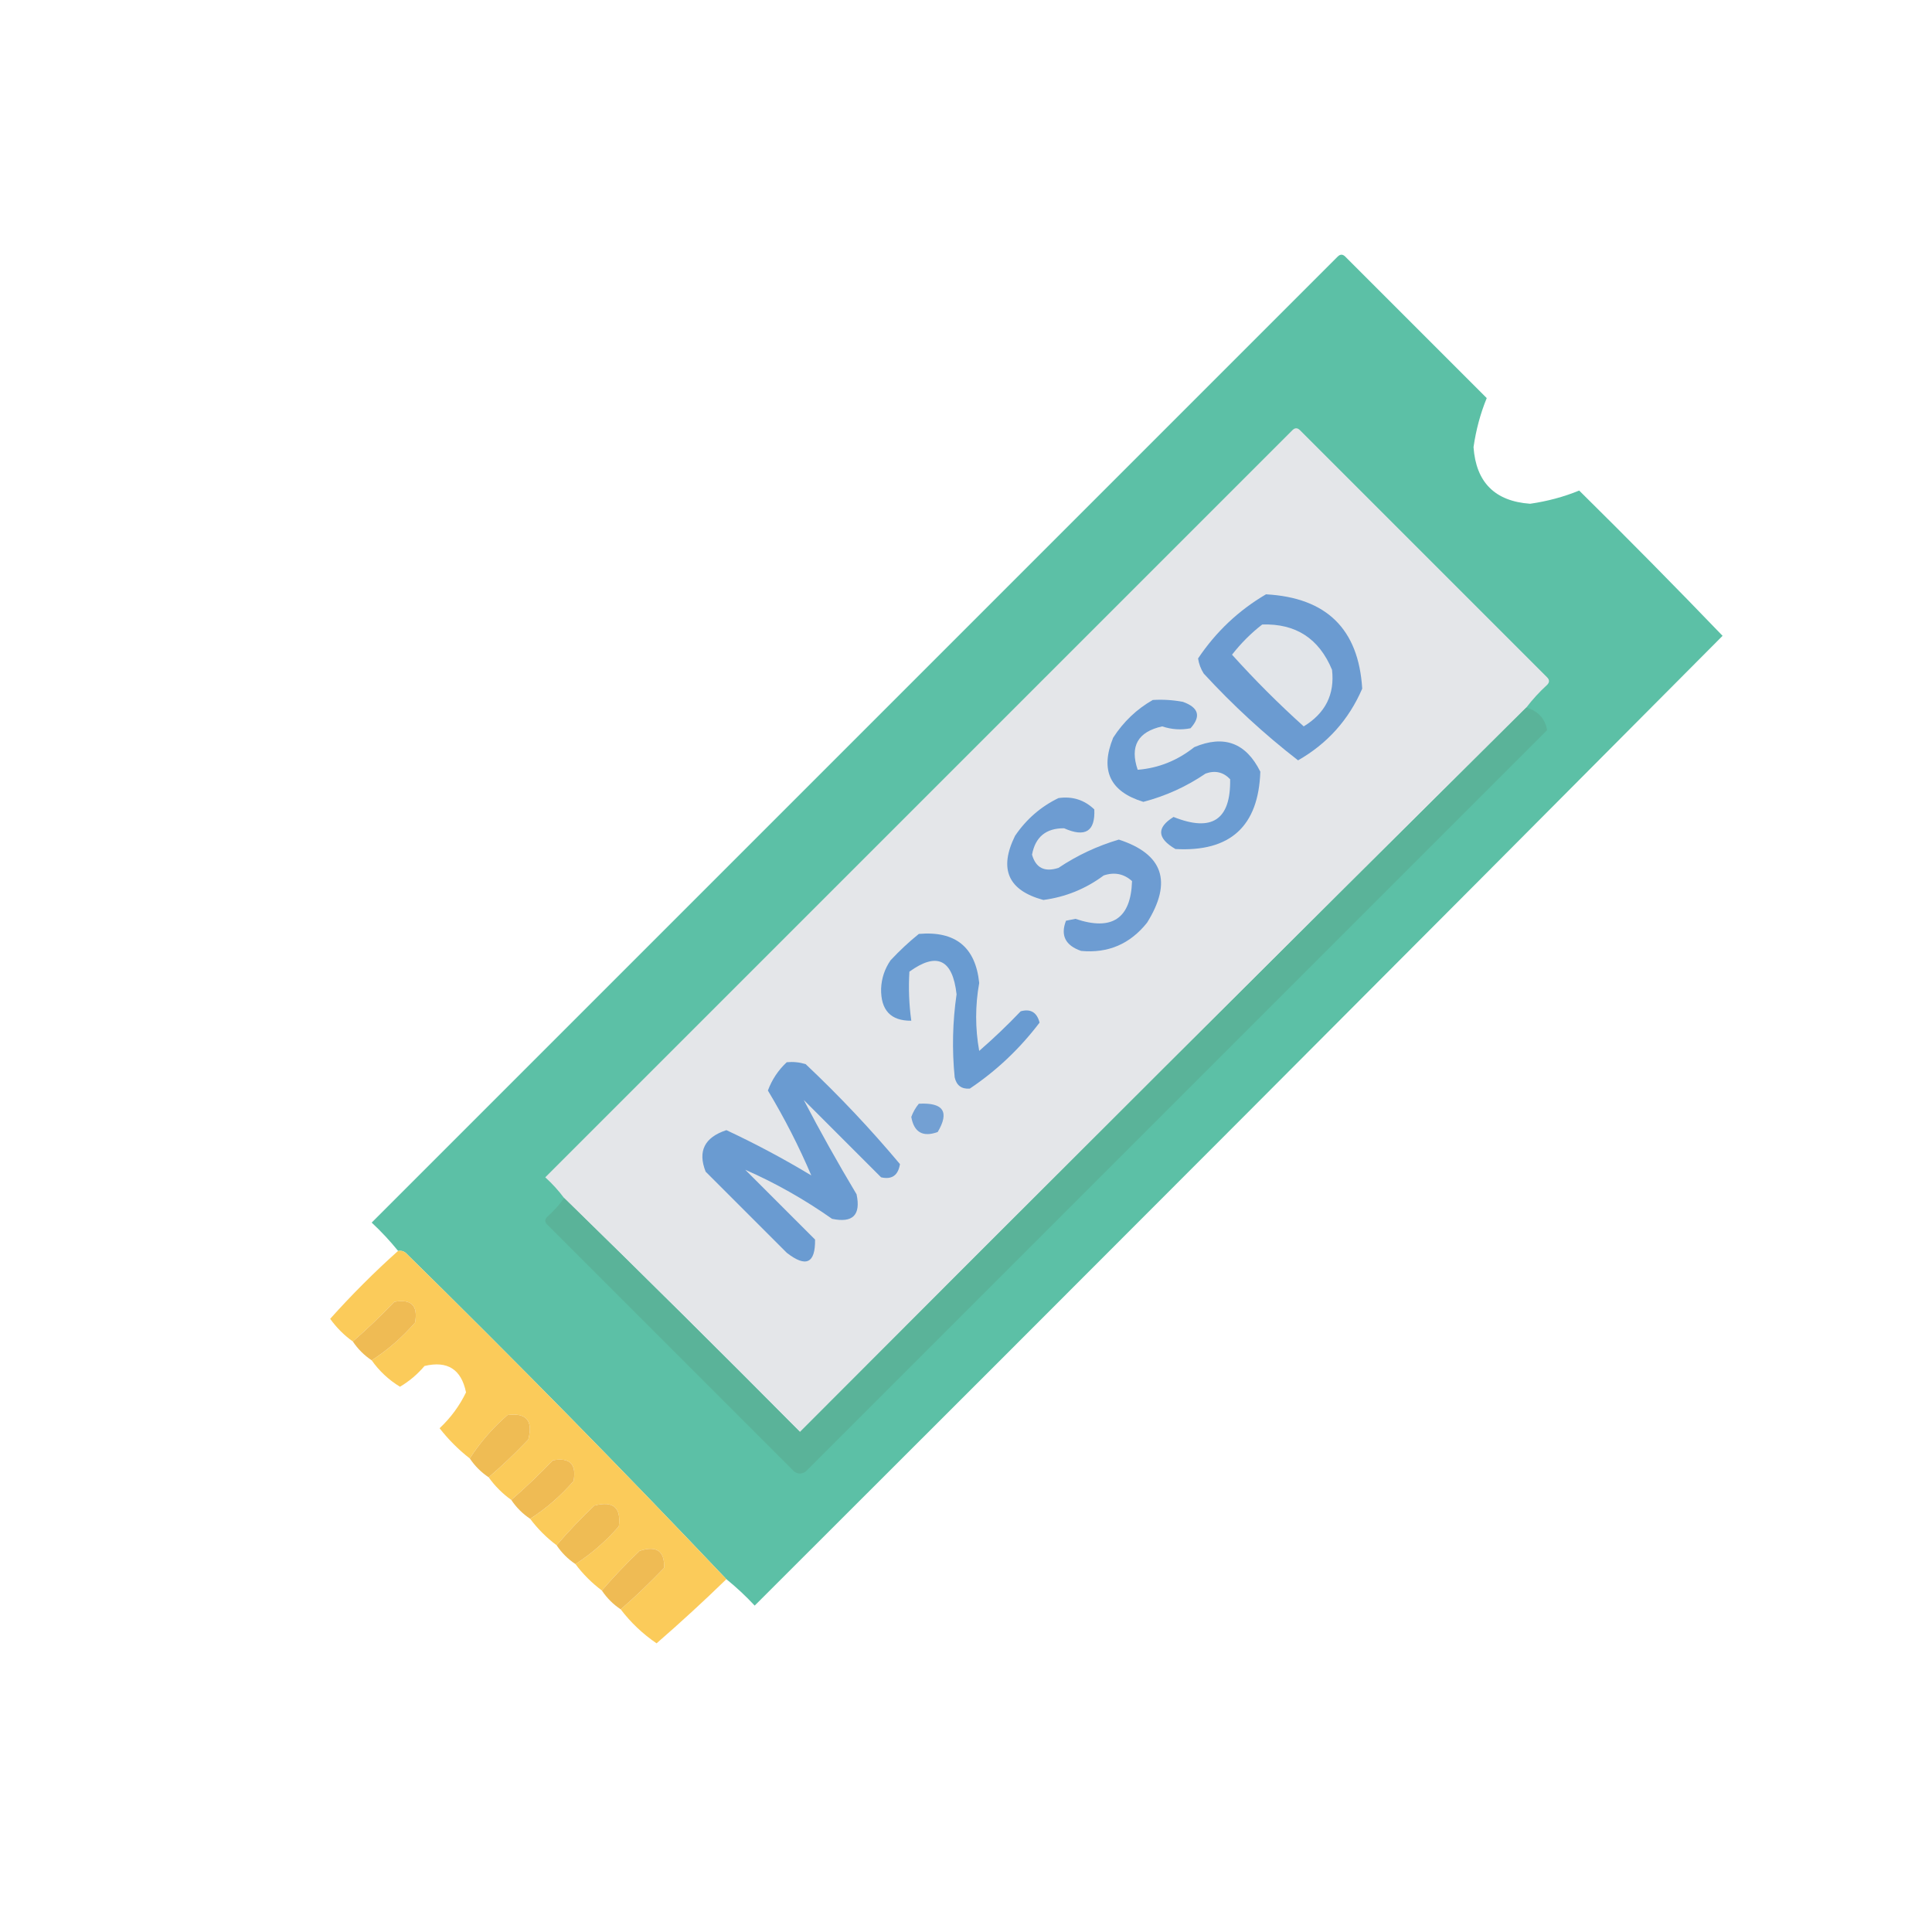 <?xml version="1.0" encoding="UTF-8"?>
<!DOCTYPE svg PUBLIC "-//W3C//DTD SVG 1.1//EN" "http://www.w3.org/Graphics/SVG/1.1/DTD/svg11.dtd">
<svg xmlns="http://www.w3.org/2000/svg" version="1.1" width="512px" height="512px" style="shape-rendering:geometricPrecision; text-rendering:geometricPrecision; image-rendering:optimizeQuality; fill-rule:evenodd; clip-rule:evenodd" xmlns:xlink="http://www.w3.org/1999/xlink">
<g><path style="opacity:0.984" fill="#5abfa5" d="M 192.5,418.5 C 164.752,389.251 136.419,360.417 107.5,332C 106.906,331.536 106.239,331.369 105.5,331.5C 103.372,328.87 101.039,326.37 98.5,324C 183.833,238.667 269.167,153.333 354.5,68C 355.167,67.333 355.833,67.333 356.5,68C 369,80.5 381.5,93 394,105.5C 392.332,109.561 391.165,113.894 390.5,118.5C 391.167,127.833 396.167,132.833 405.5,133.5C 410.106,132.835 414.439,131.668 418.5,130C 431.347,142.681 444.014,155.514 456.5,168.5C 371.18,254.32 285.68,339.986 200,425.5C 197.63,422.961 195.13,420.628 192.5,418.5 Z"/></g>
<g><path style="opacity:1" fill="#e4e6e9" d="M 404.5,187.5 C 340.201,251.299 276.035,315.299 212,379.5C 191.299,358.632 170.465,337.965 149.5,317.5C 148.04,315.537 146.373,313.704 144.5,312C 210.5,246 276.5,180 342.5,114C 343.167,113.333 343.833,113.333 344.5,114C 366.333,135.833 388.167,157.667 410,179.5C 410.667,180.167 410.667,180.833 410,181.5C 407.96,183.37 406.127,185.37 404.5,187.5 Z"/></g>
<g><path style="opacity:1" fill="#6b9bd1" d="M 335.5,157.5 C 351.544,158.378 360.044,166.712 361,182.5C 357.456,190.712 351.79,197.045 344,201.5C 335.078,194.583 326.745,186.916 319,178.5C 318.219,177.271 317.719,175.938 317.5,174.5C 322.232,167.433 328.232,161.767 335.5,157.5 Z"/></g>
<g><path style="opacity:1" fill="#e2e5e9" d="M 334.5,165.5 C 343.387,165.207 349.553,169.207 353,177.5C 353.754,183.992 351.254,188.992 345.5,192.5C 338.833,186.5 332.5,180.167 326.5,173.5C 328.882,170.452 331.548,167.785 334.5,165.5 Z"/></g>
<g><path style="opacity:1" fill="#6b9cd2" d="M 305.5,185.5 C 308.187,185.336 310.854,185.503 313.5,186C 317.674,187.508 318.341,189.841 315.5,193C 312.978,193.499 310.478,193.332 308,192.5C 301.539,193.923 299.373,197.756 301.5,204C 306.999,203.564 311.999,201.564 316.5,198C 324.364,194.681 330.197,196.848 334,204.5C 333.517,218.981 326.017,225.814 311.5,225C 306.625,222.151 306.459,219.318 311,216.5C 321.187,220.587 326.187,217.253 326,206.5C 324.192,204.604 322.025,204.104 319.5,205C 314.435,208.449 308.935,210.949 303,212.5C 294.151,209.801 291.485,204.134 295,195.5C 297.738,191.26 301.238,187.926 305.5,185.5 Z"/></g>
<g><path style="opacity:1" fill="#5ab399" d="M 404.5,187.5 C 407.648,188.474 409.481,190.474 410,193.5C 344.5,259 279,324.5 213.5,390C 212.5,390.667 211.5,390.667 210.5,390C 188.667,368.167 166.833,346.333 145,324.5C 144.333,323.833 144.333,323.167 145,322.5C 146.707,320.963 148.207,319.296 149.5,317.5C 170.465,337.965 191.299,358.632 212,379.5C 276.035,315.299 340.201,251.299 404.5,187.5 Z"/></g>
<g><path style="opacity:1" fill="#6d9cd2" d="M 280.5,211.5 C 284.192,210.971 287.358,211.971 290,214.5C 290.275,220.33 287.609,221.997 282,219.5C 277.202,219.466 274.368,221.8 273.5,226.5C 274.497,230.014 276.83,231.181 280.5,230C 285.462,226.685 290.795,224.185 296.5,222.5C 308.245,226.32 310.745,233.654 304,244.5C 299.483,250.178 293.649,252.678 286.5,252C 282.329,250.55 280.995,247.883 282.5,244C 283.333,243.833 284.167,243.667 285,243.5C 294.688,246.78 299.688,243.446 300,233.5C 297.847,231.556 295.347,231.056 292.5,232C 287.725,235.555 282.392,237.721 276.5,238.5C 267.15,235.967 264.65,230.301 269,221.5C 271.984,217.106 275.817,213.773 280.5,211.5 Z"/></g>
<g><path style="opacity:1" fill="#699bd1" d="M 243.5,247.5 C 253.195,246.66 258.528,250.994 259.5,260.5C 258.421,266.516 258.421,272.516 259.5,278.5C 263.318,275.182 266.985,271.682 270.5,268C 273.125,267.277 274.792,268.277 275.5,271C 270.259,277.911 264.092,283.744 257,288.5C 254.812,288.646 253.479,287.646 253,285.5C 252.273,278.144 252.44,270.811 253.5,263.5C 252.461,254.23 248.294,252.23 241,257.5C 240.737,261.835 240.903,266.168 241.5,270.5C 236.067,270.559 233.4,267.725 233.5,262C 233.615,259.268 234.448,256.768 236,254.5C 238.396,251.933 240.896,249.6 243.5,247.5 Z"/></g>
<g><path style="opacity:1" fill="#6a9bd1" d="M 208.5,281.5 C 210.199,281.34 211.866,281.506 213.5,282C 222.412,290.408 230.745,299.241 238.5,308.5C 238.02,311.492 236.353,312.659 233.5,312C 226.667,305.167 219.833,298.333 213,291.5C 217.333,299.814 222,308.147 227,316.5C 228.167,322 226,324.167 220.5,323C 213.138,317.827 205.471,313.494 197.5,310C 203.667,316.167 209.833,322.333 216,328.5C 216.092,334.81 213.592,335.977 208.5,332C 201.333,324.833 194.167,317.667 187,310.5C 184.865,305.076 186.698,301.409 192.5,299.5C 200.201,303.101 207.701,307.101 215,311.5C 211.747,303.855 207.914,296.355 203.5,289C 204.589,286.084 206.256,283.584 208.5,281.5 Z"/></g>
<g><path style="opacity:1" fill="#73a0d3" d="M 243.5,292.5 C 250.004,292.138 251.671,294.638 248.5,300C 244.558,301.418 242.225,300.084 241.5,296C 241.978,294.697 242.645,293.531 243.5,292.5 Z"/></g>
<g><path style="opacity:0.985" fill="#fbcb58" d="M 105.5,331.5 C 106.239,331.369 106.906,331.536 107.5,332C 136.419,360.417 164.752,389.251 192.5,418.5C 186.492,424.342 180.325,430.008 174,435.5C 170.345,433.012 167.178,430.012 164.5,426.5C 168.464,423.037 172.298,419.37 176,415.5C 176.165,411.023 173.998,409.523 169.5,411C 165.963,414.369 162.629,417.869 159.5,421.5C 156.833,419.5 154.5,417.167 152.5,414.5C 156.737,411.772 160.571,408.439 164,404.5C 164.664,399.504 162.498,397.67 157.5,399C 153.963,402.369 150.629,405.869 147.5,409.5C 144.833,407.5 142.5,405.167 140.5,402.5C 144.737,399.772 148.571,396.439 152,392.5C 152.833,388 151,386.167 146.5,387C 142.964,390.704 139.298,394.204 135.5,397.5C 133.167,395.833 131.167,393.833 129.5,391.5C 133.131,388.371 136.631,385.037 140,381.5C 141.33,376.502 139.496,374.336 134.5,375C 130.561,378.429 127.228,382.263 124.5,386.5C 121.521,384.188 118.854,381.521 116.5,378.5C 119.441,375.733 121.775,372.567 123.5,369C 122.261,362.879 118.594,360.546 112.5,362C 110.615,364.222 108.449,366.056 106,367.5C 103.014,365.68 100.514,363.347 98.5,360.5C 102.737,357.772 106.571,354.439 110,350.5C 110.833,346 109,344.167 104.5,345C 100.964,348.704 97.298,352.204 93.5,355.5C 91.188,353.854 89.188,351.854 87.5,349.5C 93.188,343.146 99.188,337.146 105.5,331.5 Z"/></g>
<g><path style="opacity:1" fill="#efbb54" d="M 98.5,360.5 C 96.5,359.167 94.833,357.5 93.5,355.5C 97.298,352.204 100.964,348.704 104.5,345C 109,344.167 110.833,346 110,350.5C 106.571,354.439 102.737,357.772 98.5,360.5 Z"/></g>
<g><path style="opacity:1" fill="#efbc54" d="M 129.5,391.5 C 127.5,390.167 125.833,388.5 124.5,386.5C 127.228,382.263 130.561,378.429 134.5,375C 139.496,374.336 141.33,376.502 140,381.5C 136.631,385.037 133.131,388.371 129.5,391.5 Z"/></g>
<g><path style="opacity:1" fill="#efbb54" d="M 140.5,402.5 C 138.5,401.167 136.833,399.5 135.5,397.5C 139.298,394.204 142.964,390.704 146.5,387C 151,386.167 152.833,388 152,392.5C 148.571,396.439 144.737,399.772 140.5,402.5 Z"/></g>
<g><path style="opacity:1" fill="#efbc54" d="M 152.5,414.5 C 150.5,413.167 148.833,411.5 147.5,409.5C 150.629,405.869 153.963,402.369 157.5,399C 162.498,397.67 164.664,399.504 164,404.5C 160.571,408.439 156.737,411.772 152.5,414.5 Z"/></g>
<g><path style="opacity:1" fill="#efbb54" d="M 164.5,426.5 C 162.5,425.167 160.833,423.5 159.5,421.5C 162.629,417.869 165.963,414.369 169.5,411C 173.998,409.523 176.165,411.023 176,415.5C 172.298,419.37 168.464,423.037 164.5,426.5 Z"/></g>
</svg>
